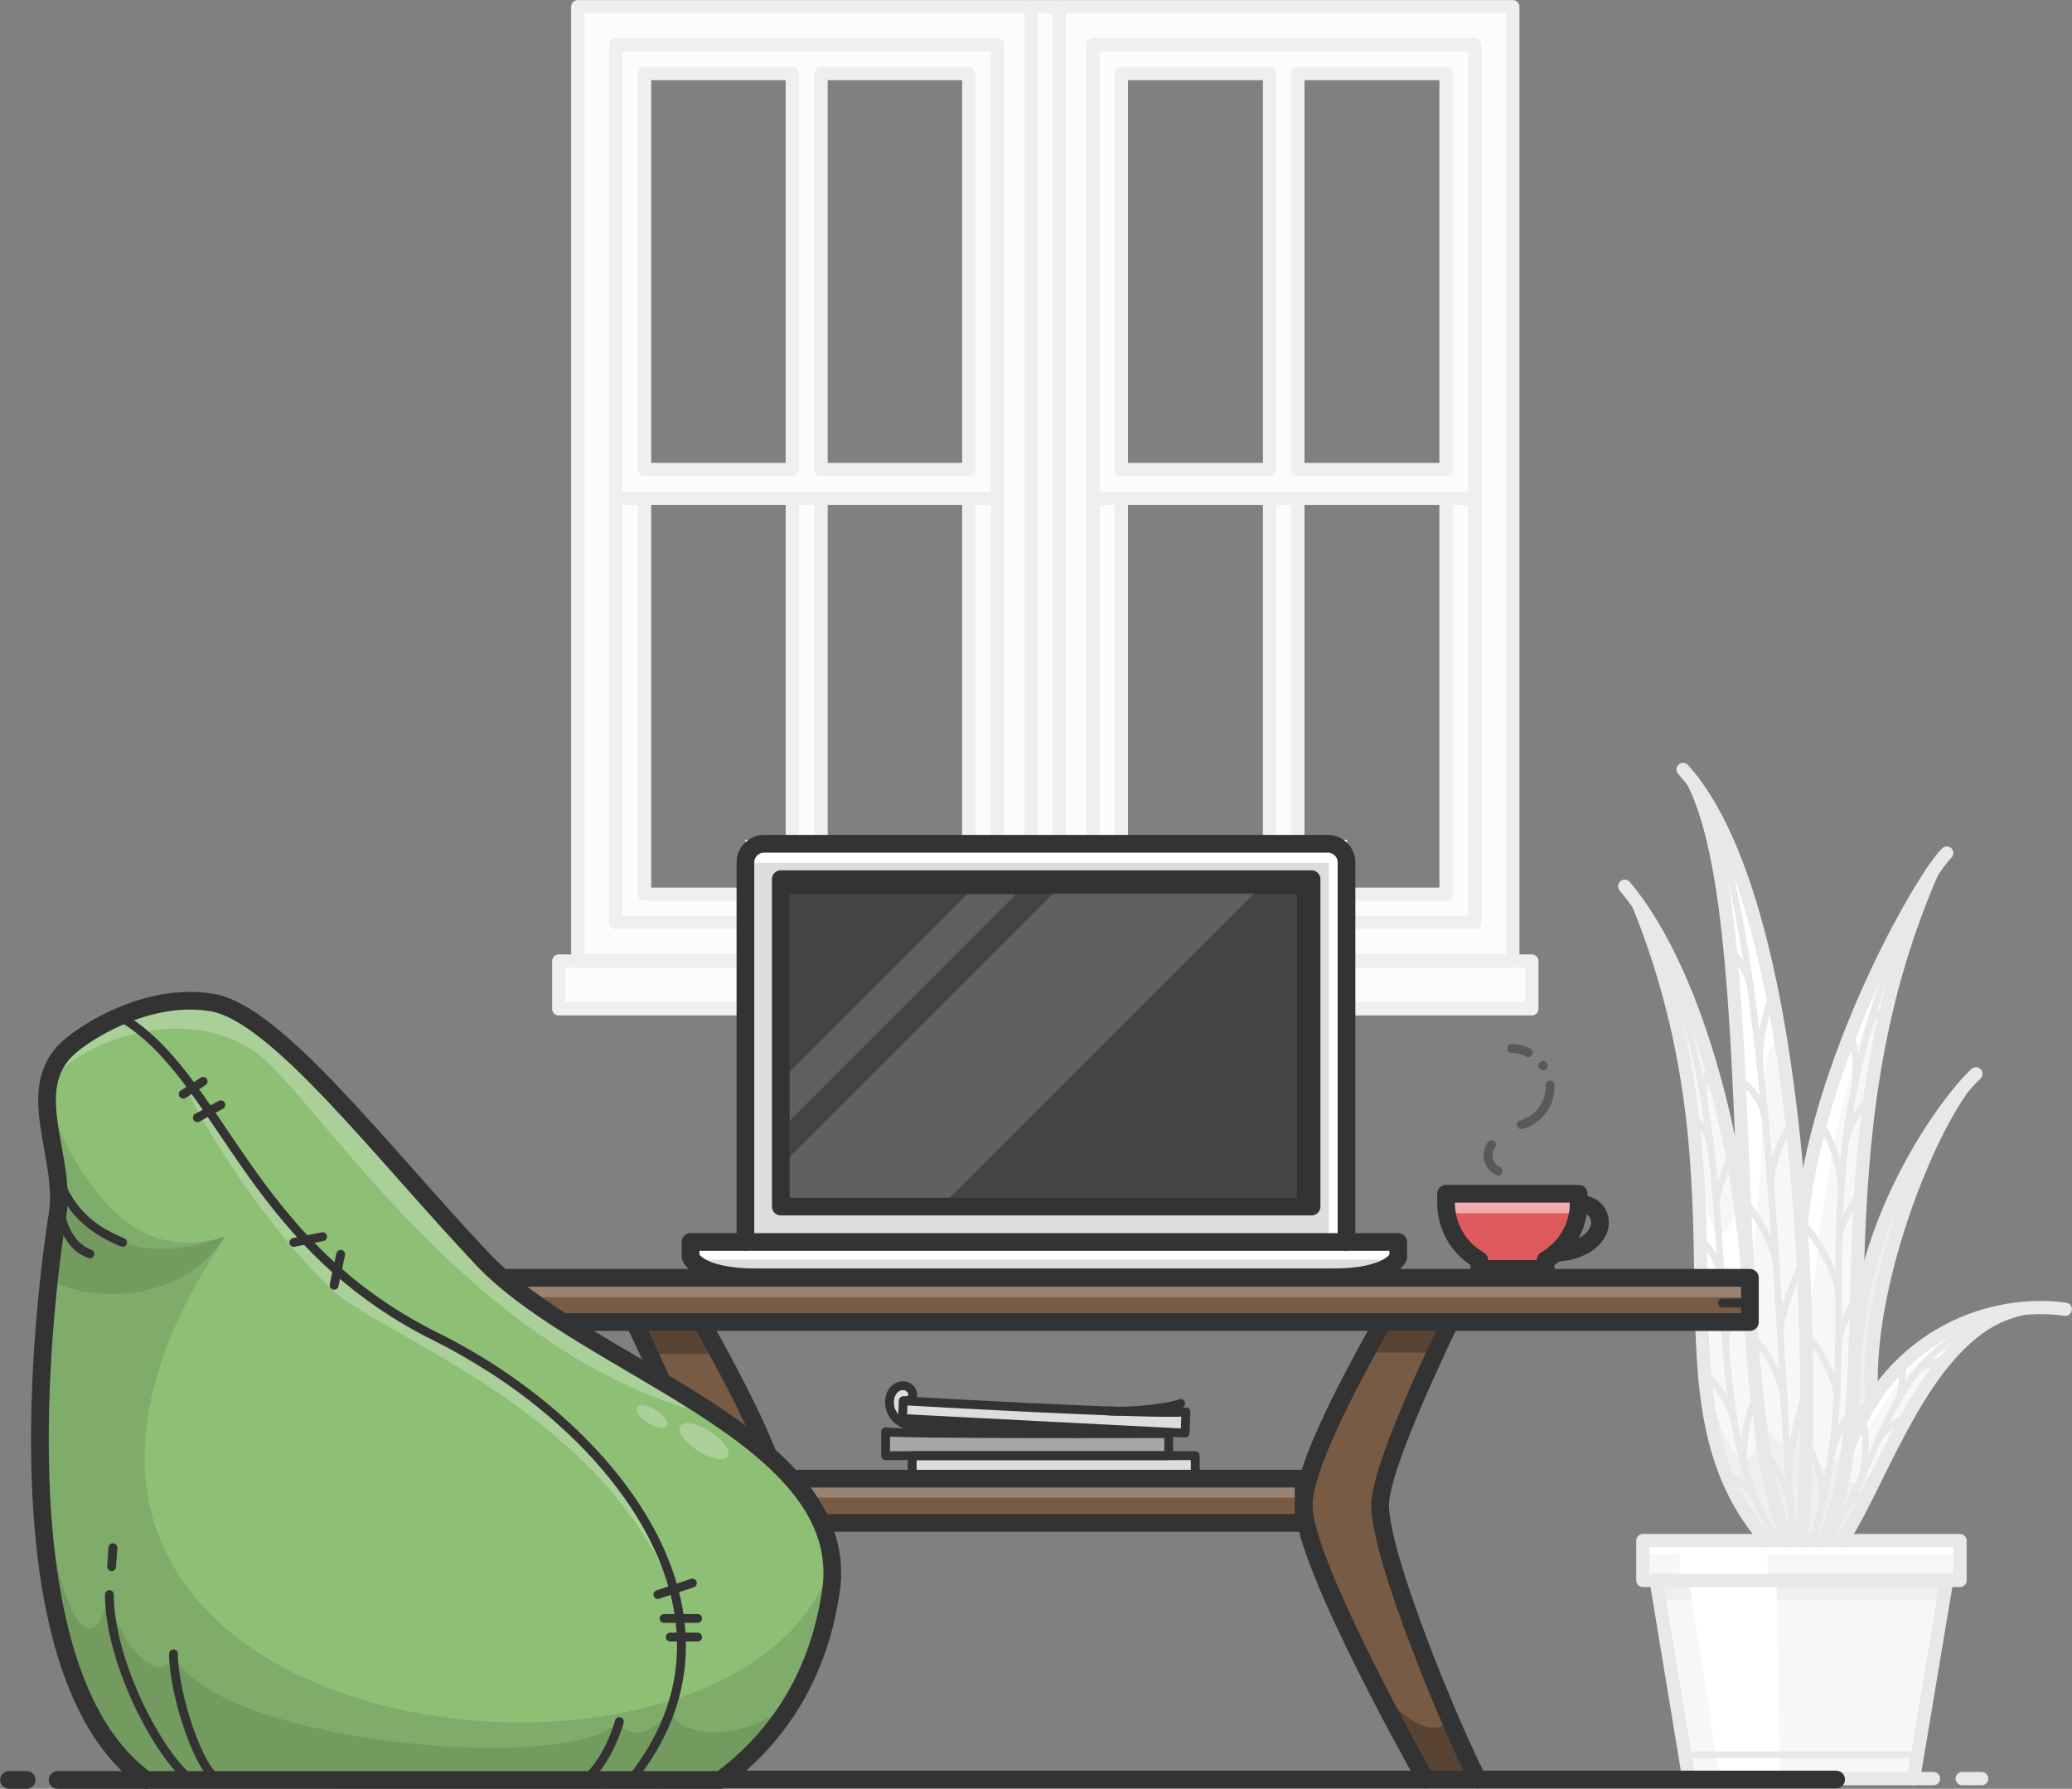 <?xml version="1.0" encoding="UTF-8" standalone="no"?>
<!-- Generator: Adobe Illustrator 21.0.0, SVG Export Plug-In . SVG Version: 6.00 Build 0)  -->

<svg
   xmlns:dc="http://purl.org/dc/elements/1.1/"
   xmlns:cc="http://creativecommons.org/ns#"
   xmlns:rdf="http://www.w3.org/1999/02/22-rdf-syntax-ns#"
   xmlns:svg="http://www.w3.org/2000/svg"
   xmlns="http://www.w3.org/2000/svg"
   xmlns:sodipodi="http://sodipodi.sourceforge.net/DTD/sodipodi-0.dtd"
   xmlns:inkscape="http://www.inkscape.org/namespaces/inkscape"
   version="1.1"
   x="0px"
   y="0px"
   viewBox="0 0 468.45 404.322"
   xml:space="preserve"
   id="svg419"
   sodipodi:docname="workspace-2.svg"
   width="468.45"
   height="404.322"
   inkscape:version="0.92.3 (2405546, 2018-03-11)"><rect x="0" y="0" width="468.45" height="404.322" fill="#808080" stroke="none"/><defs
   id="defs423" /><sodipodi:namedview
   pagecolor="#ffffff"
   bordercolor="#666666"
   borderopacity="1"
   objecttolerance="10"
   gridtolerance="10"
   guidetolerance="10"
   inkscape:pageopacity="0"
   inkscape:pageshadow="2"
   inkscape:window-width="862"
   inkscape:window-height="480"
   id="namedview421"
   showgrid="false"
   fit-margin-top="0"
   fit-margin-left="0"
   fit-margin-right="0"
   fit-margin-bottom="0"
   inkscape:zoom="0.39333333"
   inkscape:cx="212.22848"
   inkscape:cy="211.5002"
   inkscape:window-x="67"
   inkscape:window-y="27"
   inkscape:window-maximized="0"
   inkscape:current-layer="svg419" />
<style
   type="text/css"
   id="style2">
	.st0{fill:#FCFCFC;}
	.st1{fill:none;stroke:#EFEFEF;stroke-width:3;stroke-linecap:round;stroke-linejoin:round;stroke-miterlimit:10;}
	.st2{fill:#F7F7F7;}
	.st3{fill:#EFEFEF;}
	.st4{fill:#FFFFFF;}
	.st5{fill:none;stroke:#E8E8E8;stroke-width:1.5;stroke-linecap:round;stroke-linejoin:round;stroke-miterlimit:10;}
	.st6{fill:none;stroke:#E8E8E8;stroke-width:3;stroke-linecap:round;stroke-linejoin:round;stroke-miterlimit:10;}
	.st7{fill:#775B44;}
	.st8{fill:#DE5B5D;}
	.st9{fill:#DDDDDD;}
	.st10{fill:#444444;}
	.st11{opacity:0.5;fill:#FFFFFF;}
	.st12{opacity:0.25;}
	.st13{opacity:0.25;fill:#FFFFFF;}
	.st14{opacity:0.15;fill:#FFFFFF;}
	.st15{fill:none;stroke:#333333;stroke-width:4;stroke-linecap:round;stroke-linejoin:round;stroke-miterlimit:10;}
	.st16{opacity:0.5;fill:none;stroke:#333333;stroke-width:2;stroke-linecap:round;stroke-linejoin:round;stroke-miterlimit:10;}
	.st17{fill:none;stroke:#333333;stroke-width:2;stroke-linecap:round;stroke-linejoin:round;stroke-miterlimit:10;}
	.st18{fill:#8DBF75;}
	.st19{opacity:0.1;}
</style>
<g
   id="window_1_"
   transform="translate(-187.772,-107.179)">
	<g
   id="color_1_">
		<g
   id="XMLID_3_">
			<g
   id="g20">
				<polygon
   class="st0"
   points="314.1,335.2 314.1,324.4 318.4,324.4 421.9,324.4 426.2,324.4 529.8,324.4 534.1,324.4 534.1,335.2 "
   id="polygon4"
   style="fill:#fcfcfc" />
				<path
   class="st0"
   d="M 529.8,108.7 V 324.4 H 426.2 V 108.7 Z m -8.7,207.1 v -96 -102.5 h -86.3 v 102.5 96 z"
   id="path6"
   inkscape:connector-curvature="0"
   style="fill:#fcfcfc" />
				<polygon
   class="st0"
   points="434.9,315.8 434.9,219.8 441.3,219.8 441.3,309.3 474.8,309.3 474.8,219.8 481.2,219.8 481.2,309.3 514.7,309.3 514.7,219.8 521.1,219.8 521.1,315.8 "
   id="polygon8"
   style="fill:#fcfcfc" />
				<path
   class="st0"
   d="m 521.1,117.3 v 102.5 h -6.5 -33.4 -6.5 -33.4 -6.5 V 117.3 Z m -6.4,96 v -89.5 h -33.4 v 89.5 z m -39.9,0 v -89.5 h -33.4 v 89.5 z"
   id="path10"
   inkscape:connector-curvature="0"
   style="fill:#fcfcfc" />
				<polygon
   class="st0"
   points="421.9,324.4 421.9,108.7 426.2,108.7 426.2,324.4 "
   id="polygon12"
   style="fill:#fcfcfc" />
				<path
   class="st0"
   d="M 421.9,108.7 V 324.4 H 318.4 V 108.7 Z m -8.6,207.1 v -96 -102.5 H 327 v 102.5 96 z"
   id="path14"
   inkscape:connector-curvature="0"
   style="fill:#fcfcfc" />
				<polygon
   class="st0"
   points="327,315.8 327,219.8 333.5,219.8 333.5,309.3 366.9,309.3 366.9,219.8 373.4,219.8 373.4,309.3 406.8,309.3 406.8,219.8 413.3,219.8 413.3,315.8 "
   id="polygon16"
   style="fill:#fcfcfc" />
				<path
   class="st0"
   d="m 413.3,117.3 v 102.5 h -6.5 -33.4 -6.5 -33.4 -6.5 V 117.3 Z m -6.5,96 v -89.5 h -33.4 v 89.5 z m -39.9,0 v -89.5 h -33.4 v 89.5 z"
   id="path18"
   inkscape:connector-curvature="0"
   style="fill:#fcfcfc" />
			</g>
			<g
   id="g22">
			</g>
		</g>
	</g>
	<g
   id="lines_1_">
		<rect
   x="314.1"
   y="324.4"
   class="st1"
   width="220"
   height="10.8"
   id="rect26"
   style="fill:none;stroke:#efefef;stroke-width:3;stroke-linecap:round;stroke-linejoin:round;stroke-miterlimit:10" />
		<polyline
   class="st1"
   points="529.8,108.7 529.8,324.4 318.4,324.4 318.4,108.7 529.8,108.7   "
   id="polyline28"
   style="fill:none;stroke:#efefef;stroke-width:3;stroke-linecap:round;stroke-linejoin:round;stroke-miterlimit:10" />
		<line
   class="st1"
   x1="427.2"
   y1="108.7"
   x2="427.2"
   y2="324.4"
   id="line30"
   style="fill:none;stroke:#efefef;stroke-width:3;stroke-linecap:round;stroke-linejoin:round;stroke-miterlimit:10" />
		<line
   class="st1"
   x1="420.9"
   y1="324.4"
   x2="420.9"
   y2="108.7"
   id="line32"
   style="fill:none;stroke:#efefef;stroke-width:3;stroke-linecap:round;stroke-linejoin:round;stroke-miterlimit:10" />
		<rect
   x="327"
   y="117.3"
   class="st1"
   width="86.3"
   height="198.4"
   id="rect34"
   style="fill:none;stroke:#efefef;stroke-width:3;stroke-linecap:round;stroke-linejoin:round;stroke-miterlimit:10" />
		<line
   class="st1"
   x1="406.8"
   y1="213.3"
   x2="373.4"
   y2="213.3"
   id="line36"
   style="fill:none;stroke:#efefef;stroke-width:3;stroke-linecap:round;stroke-linejoin:round;stroke-miterlimit:10" />
		<line
   class="st1"
   x1="366.9"
   y1="213.3"
   x2="333.5"
   y2="213.3"
   id="line38"
   style="fill:none;stroke:#efefef;stroke-width:3;stroke-linecap:round;stroke-linejoin:round;stroke-miterlimit:10" />
		<line
   class="st1"
   x1="327"
   y1="219.8"
   x2="413.3"
   y2="219.8"
   id="line40"
   style="fill:none;stroke:#efefef;stroke-width:3;stroke-linecap:round;stroke-linejoin:round;stroke-miterlimit:10" />
		<line
   class="st1"
   x1="366.9"
   y1="309.3"
   x2="366.9"
   y2="219.8"
   id="line42"
   style="fill:none;stroke:#efefef;stroke-width:3;stroke-linecap:round;stroke-linejoin:round;stroke-miterlimit:10" />
		<line
   class="st1"
   x1="366.9"
   y1="213.3"
   x2="366.9"
   y2="123.8"
   id="line44"
   style="fill:none;stroke:#efefef;stroke-width:3;stroke-linecap:round;stroke-linejoin:round;stroke-miterlimit:10" />
		<line
   class="st1"
   x1="373.4"
   y1="309.3"
   x2="373.4"
   y2="219.8"
   id="line46"
   style="fill:none;stroke:#efefef;stroke-width:3;stroke-linecap:round;stroke-linejoin:round;stroke-miterlimit:10" />
		<line
   class="st1"
   x1="373.4"
   y1="213.3"
   x2="373.4"
   y2="123.8"
   id="line48"
   style="fill:none;stroke:#efefef;stroke-width:3;stroke-linecap:round;stroke-linejoin:round;stroke-miterlimit:10" />
		<polyline
   class="st1"
   points="373.4,123.8 406.8,123.8 406.8,213.3   "
   id="polyline50"
   style="fill:none;stroke:#efefef;stroke-width:3;stroke-linecap:round;stroke-linejoin:round;stroke-miterlimit:10" />
		<polyline
   class="st1"
   points="333.5,213.3 333.5,123.8 366.9,123.8   "
   id="polyline52"
   style="fill:none;stroke:#efefef;stroke-width:3;stroke-linecap:round;stroke-linejoin:round;stroke-miterlimit:10" />
		<polyline
   class="st1"
   points="333.5,219.8 333.5,309.3 366.9,309.3   "
   id="polyline54"
   style="fill:none;stroke:#efefef;stroke-width:3;stroke-linecap:round;stroke-linejoin:round;stroke-miterlimit:10" />
		<polyline
   class="st1"
   points="406.8,219.8 406.8,309.3 373.4,309.3   "
   id="polyline56"
   style="fill:none;stroke:#efefef;stroke-width:3;stroke-linecap:round;stroke-linejoin:round;stroke-miterlimit:10" />
		<rect
   x="434.9"
   y="117.3"
   class="st1"
   width="86.3"
   height="198.4"
   id="rect58"
   style="fill:none;stroke:#efefef;stroke-width:3;stroke-linecap:round;stroke-linejoin:round;stroke-miterlimit:10" />
		<line
   class="st1"
   x1="514.7"
   y1="213.3"
   x2="481.2"
   y2="213.3"
   id="line60"
   style="fill:none;stroke:#efefef;stroke-width:3;stroke-linecap:round;stroke-linejoin:round;stroke-miterlimit:10" />
		<line
   class="st1"
   x1="474.8"
   y1="213.3"
   x2="441.3"
   y2="213.3"
   id="line62"
   style="fill:none;stroke:#efefef;stroke-width:3;stroke-linecap:round;stroke-linejoin:round;stroke-miterlimit:10" />
		<line
   class="st1"
   x1="434.9"
   y1="219.8"
   x2="521.1"
   y2="219.8"
   id="line64"
   style="fill:none;stroke:#efefef;stroke-width:3;stroke-linecap:round;stroke-linejoin:round;stroke-miterlimit:10" />
		<line
   class="st1"
   x1="474.8"
   y1="309.3"
   x2="474.8"
   y2="219.8"
   id="line66"
   style="fill:none;stroke:#efefef;stroke-width:3;stroke-linecap:round;stroke-linejoin:round;stroke-miterlimit:10" />
		<line
   class="st1"
   x1="474.8"
   y1="213.3"
   x2="474.8"
   y2="123.8"
   id="line68"
   style="fill:none;stroke:#efefef;stroke-width:3;stroke-linecap:round;stroke-linejoin:round;stroke-miterlimit:10" />
		<line
   class="st1"
   x1="481.2"
   y1="309.3"
   x2="481.2"
   y2="219.8"
   id="line70"
   style="fill:none;stroke:#efefef;stroke-width:3;stroke-linecap:round;stroke-linejoin:round;stroke-miterlimit:10" />
		<line
   class="st1"
   x1="481.2"
   y1="213.3"
   x2="481.2"
   y2="123.8"
   id="line72"
   style="fill:none;stroke:#efefef;stroke-width:3;stroke-linecap:round;stroke-linejoin:round;stroke-miterlimit:10" />
		<polyline
   class="st1"
   points="481.2,123.8 514.7,123.8 514.7,213.3   "
   id="polyline74"
   style="fill:none;stroke:#efefef;stroke-width:3;stroke-linecap:round;stroke-linejoin:round;stroke-miterlimit:10" />
		<polyline
   class="st1"
   points="441.3,213.3 441.3,123.8 474.8,123.8   "
   id="polyline76"
   style="fill:none;stroke:#efefef;stroke-width:3;stroke-linecap:round;stroke-linejoin:round;stroke-miterlimit:10" />
		<polyline
   class="st1"
   points="441.3,219.8 441.3,309.3 474.8,309.3   "
   id="polyline78"
   style="fill:none;stroke:#efefef;stroke-width:3;stroke-linecap:round;stroke-linejoin:round;stroke-miterlimit:10" />
		<polyline
   class="st1"
   points="514.7,219.8 514.7,309.3 481.2,309.3   "
   id="polyline80"
   style="fill:none;stroke:#efefef;stroke-width:3;stroke-linecap:round;stroke-linejoin:round;stroke-miterlimit:10" />
	</g>
</g>
<g
   id="bush"
   transform="translate(-187.772,-107.179)">
	<g
   id="color_4_">
		<g
   id="XMLID_31_">
			<g
   id="g100">
				<path
   class="st2"
   d="m 644.5,402.9 v 0.1 c -21.1,4.5 -30.8,38 -40.3,52.3 h -4.3 c 2.9,-6 4.6,-13 5.7,-20.7 1.5,-4.1 3.3,-7.7 5.4,-10.9 8.7,-13.5 21.8,-19.5 33.5,-20.8 z"
   id="path84"
   inkscape:connector-curvature="0"
   style="fill:#f7f7f7" />
				<polygon
   class="st2"
   points="627.9,464.3 562.2,464.3 559.2,464.3 559.2,455.4 587.2,455.4 591.9,455.4 595,455.4 599.9,455.4 604.2,455.4 630.9,455.4 630.9,464.3 "
   id="polygon86"
   style="fill:#f7f7f7" />
				<path
   class="st2"
   d="m 630.8,353.9 0.1,0.1 c -9.2,13.2 -21.8,46.7 -19.9,69.8 v 0 c -2.1,3.2 -3.9,6.8 -5.4,10.9 1,-7.4 1.4,-15.4 1.7,-24.1 h 0.2 c 1.5,-24.5 14.9,-46.6 23.3,-56.7 z"
   id="path88"
   inkscape:connector-curvature="0"
   style="fill:#f7f7f7" />
				<polygon
   class="st2"
   points="568.7,503.8 562.2,464.3 627.9,464.3 621.3,503.8 "
   id="polygon90"
   style="fill:#f7f7f7" />
				<polygon
   class="st2"
   points="569.6,509.2 568.7,503.8 621.3,503.8 620.4,509.2 "
   id="polygon92"
   style="fill:#f7f7f7" />
				<path
   class="st2"
   d="m 595,384.6 c 2.6,-31.8 21,-67.5 29.6,-80.3 -17.1,39.1 -16.4,76.2 -17.3,106.3 -0.3,8.6 -0.7,16.7 -1.7,24.1 -1.1,7.7 -2.8,14.7 -5.7,20.7 H 595 c 1.3,-11.4 2,-39.7 0,-70.8 0,0.1 0,0.1 0,0 z"
   id="path94"
   inkscape:connector-curvature="0"
   style="fill:#f7f7f7" />
				<path
   class="st2"
   d="m 595,384.7 c 2,31 1.3,59.3 0,70.7 h -3.1 C 586,442 584,418.2 582.7,392.3 c 0,0 0,-0.1 0,-0.1 -2.1,-41.4 -2.1,-88.4 -12.1,-108.2 15.2,19.9 21.9,62.4 24.4,100.7 0,0 0,0 0,0 z"
   id="path96"
   inkscape:connector-curvature="0"
   style="fill:#f7f7f7" />
				<path
   class="st2"
   d="m 591.9,455.4 h -4.7 c -28,-32.1 -2,-77 -29,-143.9 12.6,17.8 21.8,49.2 24.5,80.6 0,0 0,0.1 0,0.1 1.3,26 3.4,49.8 9.2,63.2 z"
   id="path98"
   inkscape:connector-curvature="0"
   style="fill:#f7f7f7" />
			</g>
			<g
   id="g102">
			</g>
		</g>
	</g>
	<g
   id="shadow_1_">
		<g
   id="g114">
			<rect
   x="562.7"
   y="464.4"
   class="st3"
   width="64.5"
   height="4.3"
   id="rect106"
   style="fill:#efefef" />
			<path
   class="st3"
   d="m 621.4,372.3 1.3,-5.9 c -6.7,8.2 -14,29.1 -15.3,40 l -0.7,24.9 4.8,-8.3 c -3.8,-15.6 9.9,-50.7 9.9,-50.7 z"
   id="path108"
   inkscape:connector-curvature="0"
   style="fill:#efefef" />
			<path
   class="st3"
   d="m 591.7,455.5 c -1.4,-3.1 -2.9,-9.3 -4.1,-14.7 1.9,7.8 4.1,14.7 4.1,14.7 h 3.2 c 1.3,-4.5 1.3,-32.2 1.3,-32.2 -2.6,18.6 -10.3,7.2 -11.3,0 -0.1,2.2 0.3,5.1 0.8,8.3 -2.9,13 -10,1.5 -12.5,-18.4 -1.4,26.5 13.9,42.2 13.9,42.2 h 4.6 z"
   id="path110"
   inkscape:connector-curvature="0"
   style="fill:#efefef" />
			<path
   class="st3"
   d="m 599.3,455.5 4.8,-0.1 9.9,-18.4 c -2.5,4.9 -7.9,6 -9.9,5 v 0 c 1.4,-6.6 1.4,-11.9 1.4,-11.9 -0.8,8.7 -8.4,12.3 -9.2,7.5 l -0.1,17.9 z"
   id="path112"
   inkscape:connector-curvature="0"
   style="fill:#efefef" />
		</g>
		<g
   id="g128">
			<polygon
   class="st4"
   points="567.5,464 587.5,464.4 587.4,458.5 630.9,458.5 630.9,455.4 559.2,455.4 559.2,458.5 567.5,458.5 "
   id="polygon116"
   style="fill:#ffffff" />
			<polygon
   class="st4"
   points="589.4,464.4 587.5,464.4 569.6,464.4 576.6,509.2 590.3,509.2 "
   id="polygon118"
   style="fill:#ffffff" />
			<path
   class="st4"
   d="m 572.1,393.5 0.9,25.7 c 1.7,-4.4 1.5,-24.7 4.6,-25.7 2.8,-0.9 5.5,10.2 5.5,10.2 L 581,378.2 c -5.6,21.1 -9.6,-7.4 -10.7,-16.8 l 1.6,20 z"
   id="path120"
   inkscape:connector-curvature="0"
   style="fill:#ffffff" />
			<path
   class="st4"
   d="m 591.7,346.9 c -7.8,-48.3 -21.3,-63.3 -21.3,-63.3 11,20.1 12.7,112.3 12.7,112.3 5.4,-30 0.8,-62.9 8.6,-49 z"
   id="path122"
   inkscape:connector-curvature="0"
   style="fill:#ffffff" />
			<path
   class="st4"
   d="m 619.9,313.2 c -5,5.4 -29,55.5 -24.4,80.4 4.6,24.9 -1.9,-26.8 24.4,-80.4 z"
   id="path124"
   inkscape:connector-curvature="0"
   style="fill:#ffffff" />
			<path
   class="st4"
   d="m 605.6,439.2 c 2,-5.6 15.6,-30 21.4,-24 l 12.8,-11.5 c 0.1,0 -30.4,6.7 -34.2,35.5 z"
   id="path126"
   inkscape:connector-curvature="0"
   style="fill:#ffffff" />
		</g>
	</g>
	<g
   id="lines_8_">
		<g
   id="g203">
			<path
   class="st5"
   d="m 558.2,311.5 c 29,52.9 9.7,112.3 31.5,143.9"
   id="path131"
   inkscape:connector-curvature="0"
   style="fill:none;stroke:#e8e8e8;stroke-width:1.5;stroke-linecap:round;stroke-linejoin:round;stroke-miterlimit:10" />
			<path
   class="st5"
   d="m 644.5,403.1 c -30.9,9.3 -27.3,26.1 -43.5,52.3"
   id="path133"
   inkscape:connector-curvature="0"
   style="fill:none;stroke:#e8e8e8;stroke-width:1.5;stroke-linecap:round;stroke-linejoin:round;stroke-miterlimit:10" />
			<path
   class="st5"
   d="M 593.5,455.4 C 590.3,439.1 589.6,318.5 572.7,286.9"
   id="path135"
   inkscape:connector-curvature="0"
   style="fill:none;stroke:#e8e8e8;stroke-width:1.5;stroke-linecap:round;stroke-linejoin:round;stroke-miterlimit:10" />
			<path
   class="st5"
   d="m 597.5,455.4 c 14.7,-46.9 -7,-81.5 25.1,-147.9"
   id="path137"
   inkscape:connector-curvature="0"
   style="fill:none;stroke:#e8e8e8;stroke-width:1.5;stroke-linecap:round;stroke-linejoin:round;stroke-miterlimit:10" />
			<path
   class="st5"
   d="m 592.2,441.7 c -0.4,-6.7 4.1,-20.8 4.1,-20.8"
   id="path139"
   inkscape:connector-curvature="0"
   style="fill:none;stroke:#e8e8e8;stroke-width:1.5;stroke-linecap:round;stroke-linejoin:round;stroke-miterlimit:10" />
			<path
   class="st5"
   d="m 591.2,424.7 c -0.5,-9 -7.5,-15.7 -7.5,-15.7"
   id="path141"
   inkscape:connector-curvature="0"
   style="fill:none;stroke:#e8e8e8;stroke-width:1.5;stroke-linecap:round;stroke-linejoin:round;stroke-miterlimit:10" />
			<path
   class="st5"
   d="m 590.3,409 c -0.3,-5.4 5.1,-16.8 5.1,-16.8"
   id="path143"
   inkscape:connector-curvature="0"
   style="fill:none;stroke:#e8e8e8;stroke-width:1.5;stroke-linecap:round;stroke-linejoin:round;stroke-miterlimit:10" />
			<path
   class="st5"
   d="m 589.4,393.5 c -0.4,-6.6 -7.3,-15.1 -7.3,-15.1"
   id="path145"
   inkscape:connector-curvature="0"
   style="fill:none;stroke:#e8e8e8;stroke-width:1.5;stroke-linecap:round;stroke-linejoin:round;stroke-miterlimit:10" />
			<path
   class="st5"
   d="m 588.2,375.8 c -0.5,-6.9 4.7,-15.2 4.7,-15.2"
   id="path147"
   inkscape:connector-curvature="0"
   style="fill:none;stroke:#e8e8e8;stroke-width:1.5;stroke-linecap:round;stroke-linejoin:round;stroke-miterlimit:10" />
			<path
   class="st5"
   d="m 586.9,360.6 c -0.6,-6.1 -6,-9.6 -6,-9.6"
   id="path149"
   inkscape:connector-curvature="0"
   style="fill:none;stroke:#e8e8e8;stroke-width:1.5;stroke-linecap:round;stroke-linejoin:round;stroke-miterlimit:10" />
			<path
   class="st5"
   d="m 592.6,447.5 c -0.4,-4.7 -6.1,-12.8 -6.1,-12.8"
   id="path151"
   inkscape:connector-curvature="0"
   style="fill:none;stroke:#e8e8e8;stroke-width:1.5;stroke-linecap:round;stroke-linejoin:round;stroke-miterlimit:10" />
			<path
   class="st5"
   d="m 585.7,348.3 c -0.8,-5.9 2.7,-16.5 2.7,-16.5"
   id="path153"
   inkscape:connector-curvature="0"
   style="fill:none;stroke:#e8e8e8;stroke-width:1.5;stroke-linecap:round;stroke-linejoin:round;stroke-miterlimit:10" />
			<path
   class="st5"
   d="m 583.7,330.6 c -0.8,-4.3 -4.9,-9.3 -4.9,-9.3"
   id="path155"
   inkscape:connector-curvature="0"
   style="fill:none;stroke:#e8e8e8;stroke-width:1.5;stroke-linecap:round;stroke-linejoin:round;stroke-miterlimit:10" />
			<path
   class="st5"
   d="m 582.3,439.2 c -1.6,-6.6 2.6,-17.1 2.6,-17.1"
   id="path157"
   inkscape:connector-curvature="0"
   style="fill:none;stroke:#e8e8e8;stroke-width:1.5;stroke-linecap:round;stroke-linejoin:round;stroke-miterlimit:10" />
			<path
   class="st5"
   d="m 580,429.2 c -0.9,-6.3 -6.9,-11.8 -6.9,-11.8"
   id="path159"
   inkscape:connector-curvature="0"
   style="fill:none;stroke:#e8e8e8;stroke-width:1.5;stroke-linecap:round;stroke-linejoin:round;stroke-miterlimit:10" />
			<path
   class="st5"
   d="m 584.9,446.5 c -1.6,-4.3 -6.6,-5.5 -6.6,-5.5"
   id="path161"
   inkscape:connector-curvature="0"
   style="fill:none;stroke:#e8e8e8;stroke-width:1.5;stroke-linecap:round;stroke-linejoin:round;stroke-miterlimit:10" />
			<path
   class="st5"
   d="m 577.9,411.4 c -0.3,-3.9 4.2,-14.2 5,-15.5"
   id="path163"
   inkscape:connector-curvature="0"
   style="fill:none;stroke:#e8e8e8;stroke-width:1.5;stroke-linecap:round;stroke-linejoin:round;stroke-miterlimit:10" />
			<path
   class="st5"
   d="m 577,396.7 c -0.3,-5.4 -4.8,-9.4 -4.8,-9.4"
   id="path165"
   inkscape:connector-curvature="0"
   style="fill:none;stroke:#e8e8e8;stroke-width:1.5;stroke-linecap:round;stroke-linejoin:round;stroke-miterlimit:10" />
			<path
   class="st5"
   d="m 575.9,379.9 c -0.3,-4.1 3.5,-11.7 3.5,-11.7"
   id="path167"
   inkscape:connector-curvature="0"
   style="fill:none;stroke:#e8e8e8;stroke-width:1.5;stroke-linecap:round;stroke-linejoin:round;stroke-miterlimit:10" />
			<path
   class="st5"
   d="m 574.5,366.4 c -0.5,-4.1 -4.2,-7 -4.2,-7"
   id="path169"
   inkscape:connector-curvature="0"
   style="fill:none;stroke:#e8e8e8;stroke-width:1.5;stroke-linecap:round;stroke-linejoin:round;stroke-miterlimit:10" />
			<path
   class="st5"
   d="m 573.1,356.5 c -0.7,-4.1 1.4,-8.2 1.4,-8.2"
   id="path171"
   inkscape:connector-curvature="0"
   style="fill:none;stroke:#e8e8e8;stroke-width:1.5;stroke-linecap:round;stroke-linejoin:round;stroke-miterlimit:10" />
			<path
   class="st5"
   d="m 599.7,447.5 c 1.1,-5.2 -3.5,-14.8 -3.5,-14.8"
   id="path173"
   inkscape:connector-curvature="0"
   style="fill:none;stroke:#e8e8e8;stroke-width:1.5;stroke-linecap:round;stroke-linejoin:round;stroke-miterlimit:10" />
			<path
   class="st5"
   d="m 601.8,436 c 0.5,-4.1 4.7,-10.2 4.7,-10.2"
   id="path175"
   inkscape:connector-curvature="0"
   style="fill:none;stroke:#e8e8e8;stroke-width:1.5;stroke-linecap:round;stroke-linejoin:round;stroke-miterlimit:10" />
			<path
   class="st5"
   d="m 603.1,423.4 c 0.2,-4.4 -5,-13.2 -6.9,-14.3"
   id="path177"
   inkscape:connector-curvature="0"
   style="fill:none;stroke:#e8e8e8;stroke-width:1.5;stroke-linecap:round;stroke-linejoin:round;stroke-miterlimit:10" />
			<path
   class="st5"
   d="m 603.4,411.4 c 0,-3.9 4,-10.8 4,-10.8"
   id="path179"
   inkscape:connector-curvature="0"
   style="fill:none;stroke:#e8e8e8;stroke-width:1.5;stroke-linecap:round;stroke-linejoin:round;stroke-miterlimit:10" />
			<path
   class="st5"
   d="m 603.4,399.9 c 0.1,-5 -6.4,-15.1 -8.3,-16.4"
   id="path181"
   inkscape:connector-curvature="0"
   style="fill:none;stroke:#e8e8e8;stroke-width:1.5;stroke-linecap:round;stroke-linejoin:round;stroke-miterlimit:10" />
			<path
   class="st5"
   d="m 603.4,388.1 c 0.3,-5 5,-11.4 5,-11.4"
   id="path183"
   inkscape:connector-curvature="0"
   style="fill:none;stroke:#e8e8e8;stroke-width:1.5;stroke-linecap:round;stroke-linejoin:round;stroke-miterlimit:10" />
			<path
   class="st5"
   d="m 604,376.7 c 0.4,-5 -2.6,-13.4 -4.7,-15.3"
   id="path185"
   inkscape:connector-curvature="0"
   style="fill:none;stroke:#e8e8e8;stroke-width:1.5;stroke-linecap:round;stroke-linejoin:round;stroke-miterlimit:10" />
			<path
   class="st5"
   d="m 605.2,364.6 c 0.4,-3 4.2,-8.7 5.4,-8.8"
   id="path187"
   inkscape:connector-curvature="0"
   style="fill:none;stroke:#e8e8e8;stroke-width:1.5;stroke-linecap:round;stroke-linejoin:round;stroke-miterlimit:10" />
			<path
   class="st5"
   d="m 607.1,352.4 c 0.6,-2.7 0.2,-10.3 -1.2,-11"
   id="path189"
   inkscape:connector-curvature="0"
   style="fill:none;stroke:#e8e8e8;stroke-width:1.5;stroke-linecap:round;stroke-linejoin:round;stroke-miterlimit:10" />
			<path
   class="st5"
   d="m 610.5,338.6 c 0.5,-1.8 3.8,-3.4 3.8,-3.4"
   id="path191"
   inkscape:connector-curvature="0"
   style="fill:none;stroke:#e8e8e8;stroke-width:1.5;stroke-linecap:round;stroke-linejoin:round;stroke-miterlimit:10" />
			<path
   class="st5"
   d="m 604.9,448.5 c 0.9,-1.8 5.6,-4.7 5.6,-4.7"
   id="path193"
   inkscape:connector-curvature="0"
   style="fill:none;stroke:#e8e8e8;stroke-width:1.5;stroke-linecap:round;stroke-linejoin:round;stroke-miterlimit:10" />
			<path
   class="st5"
   d="m 608.6,441.1 c 1,-2.3 1.5,-11.5 0,-13.3"
   id="path195"
   inkscape:connector-curvature="0"
   style="fill:none;stroke:#e8e8e8;stroke-width:1.5;stroke-linecap:round;stroke-linejoin:round;stroke-miterlimit:10" />
			<path
   class="st5"
   d="m 612.4,432.7 c 1.1,-2.5 5.9,-5.2 6.5,-5.3"
   id="path197"
   inkscape:connector-curvature="0"
   style="fill:none;stroke:#e8e8e8;stroke-width:1.5;stroke-linecap:round;stroke-linejoin:round;stroke-miterlimit:10" />
			<path
   class="st5"
   d="m 617,423.4 c 0.8,-1.4 1.1,-8.2 1.1,-8.2"
   id="path199"
   inkscape:connector-curvature="0"
   style="fill:none;stroke:#e8e8e8;stroke-width:1.5;stroke-linecap:round;stroke-linejoin:round;stroke-miterlimit:10" />
			<path
   class="st5"
   d="m 621.4,416.9 c 1.2,-1.3 6.5,-2.7 6.5,-2.7"
   id="path201"
   inkscape:connector-curvature="0"
   style="fill:none;stroke:#e8e8e8;stroke-width:1.5;stroke-linecap:round;stroke-linejoin:round;stroke-miterlimit:10" />
		</g>
		<path
   class="st6"
   d="m 595,455.4 c 2.9,-26.1 3.1,-141.2 -26.7,-174.3"
   id="path205"
   inkscape:connector-curvature="0"
   style="fill:none;stroke:#e8e8e8;stroke-width:3;stroke-linecap:round;stroke-linejoin:round;stroke-miterlimit:10" />
		<path
   class="st6"
   d="m 570.6,283.9 c 16.3,32.2 6.2,136.6 21.4,171.5"
   id="path207"
   inkscape:connector-curvature="0"
   style="fill:none;stroke:#e8e8e8;stroke-width:3;stroke-linecap:round;stroke-linejoin:round;stroke-miterlimit:10" />
		<path
   class="st6"
   d="m 599.9,455.4 c 15.3,-31.7 -2.5,-88.9 24.7,-151.1"
   id="path209"
   inkscape:connector-curvature="0"
   style="fill:none;stroke:#e8e8e8;stroke-width:3;stroke-linecap:round;stroke-linejoin:round;stroke-miterlimit:10" />
		<path
   class="st6"
   d="m 558.2,311.5 c 27,66.9 1,111.8 29,143.9"
   id="path211"
   inkscape:connector-curvature="0"
   style="fill:none;stroke:#e8e8e8;stroke-width:3;stroke-linecap:round;stroke-linejoin:round;stroke-miterlimit:10" />
		<path
   class="st6"
   d="m 604.2,455.4 c 9.5,-14.3 19.3,-47.8 40.3,-52.3"
   id="path213"
   inkscape:connector-curvature="0"
   style="fill:none;stroke:#e8e8e8;stroke-width:3;stroke-linecap:round;stroke-linejoin:round;stroke-miterlimit:10" />
		<path
   class="st6"
   d="m 654.7,403.1 c -15.9,-2.2 -39.2,4.9 -49.1,31.6"
   id="path215"
   inkscape:connector-curvature="0"
   style="fill:none;stroke:#e8e8e8;stroke-width:3;stroke-linecap:round;stroke-linejoin:round;stroke-miterlimit:10" />
		<path
   class="st6"
   d="m 630.9,354 c -9.2,13.2 -21.8,46.7 -19.9,69.8"
   id="path217"
   inkscape:connector-curvature="0"
   style="fill:none;stroke:#e8e8e8;stroke-width:3;stroke-linecap:round;stroke-linejoin:round;stroke-miterlimit:10" />
		<line
   class="st6"
   x1="560.7"
   y1="509.2"
   x2="624.9"
   y2="509.2"
   id="line219"
   style="fill:none;stroke:#e8e8e8;stroke-width:3;stroke-linecap:round;stroke-linejoin:round;stroke-miterlimit:10" />
		<rect
   x="559.2"
   y="455.4"
   class="st6"
   width="71.7"
   height="9"
   id="rect221"
   style="fill:none;stroke:#e8e8e8;stroke-width:3;stroke-linecap:round;stroke-linejoin:round;stroke-miterlimit:10" />
		<line
   class="st6"
   x1="627.9"
   y1="464.4"
   x2="620.4"
   y2="509.2"
   id="line223"
   style="fill:none;stroke:#e8e8e8;stroke-width:3;stroke-linecap:round;stroke-linejoin:round;stroke-miterlimit:10" />
		<line
   class="st6"
   x1="562.2"
   y1="464.4"
   x2="569.6"
   y2="509.2"
   id="line225"
   style="fill:none;stroke:#e8e8e8;stroke-width:3;stroke-linecap:round;stroke-linejoin:round;stroke-miterlimit:10" />
		<path
   class="st6"
   d="m 595,384.7 c 3,-36.9 27.2,-79.1 32.9,-84.7"
   id="path227"
   inkscape:connector-curvature="0"
   style="fill:none;stroke:#e8e8e8;stroke-width:3;stroke-linecap:round;stroke-linejoin:round;stroke-miterlimit:10" />
		<path
   class="st6"
   d="m 582.7,392.3 c -3,-34 -13.4,-68 -27.6,-84.8"
   id="path229"
   inkscape:connector-curvature="0"
   style="fill:none;stroke:#e8e8e8;stroke-width:3;stroke-linecap:round;stroke-linejoin:round;stroke-miterlimit:10" />
		<path
   class="st6"
   d="m 634.5,349.9 c -7.3,6.9 -25.2,32.1 -27,60.7"
   id="path231"
   inkscape:connector-curvature="0"
   style="fill:none;stroke:#e8e8e8;stroke-width:3;stroke-linecap:round;stroke-linejoin:round;stroke-miterlimit:10" />
		<line
   class="st6"
   x1="635.8"
   y1="509.2"
   x2="631.4"
   y2="509.2"
   id="line233"
   style="fill:none;stroke:#e8e8e8;stroke-width:3;stroke-linecap:round;stroke-linejoin:round;stroke-miterlimit:10" />
		<line
   class="st5"
   x1="568.7"
   y1="503.8"
   x2="621.3"
   y2="503.8"
   id="line235"
   style="fill:none;stroke:#e8e8e8;stroke-width:1.5;stroke-linecap:round;stroke-linejoin:round;stroke-miterlimit:10" />
	</g>
</g>
<g
   id="table_1_"
   transform="translate(-187.772,-107.179)">
	<g
   id="color">
		<g
   id="g268">
			<g
   id="XMLID_4_">
				<g
   id="g263">
					<polygon
   class="st7"
   points="515.6,406 500.4,406 346.4,406 331.2,406 263.4,406 263.4,396 583.4,396 583.4,406 "
   id="polygon239"
   style="fill:#775b44" />
					<path
   class="st8"
   d="m 544.7,377 v 2 c 0,0.1 0,0.3 0,0.4 -0.1,4.4 -2.1,8.3 -5.2,10.9 -0.7,0.6 -1.5,1.2 -2.3,1.6 v 2 h -15 v -2 c -4.5,-2.6 -7.5,-7.4 -7.5,-13 v -2 h 30 z"
   id="path241"
   inkscape:connector-curvature="0"
   style="fill:#de5b5d" />
					<path
   class="st7"
   d="M 521.9,509.4 H 510 c 0,0 -27.1,-47.9 -27.6,-61.7 v -0.6 c 0.2,-8 9.1,-25.4 17.9,-41.1 h 15.2 c -7.7,16.1 -15.8,34.7 -15.8,41.4 0.1,12.2 17.2,52.7 22.2,62 z"
   id="path243"
   inkscape:connector-curvature="0"
   style="fill:#775b44" />
					<path
   class="st9"
   d="m 503.9,387.9 v 3.4 c 0,0 -1.5,4.6 -14.9,4.6 H 358.8 c -13.4,0 -14.9,-4.6 -14.9,-4.6 v -3.4 h 12.4 136 z"
   id="path245"
   inkscape:connector-curvature="0"
   style="fill:#dddddd" />
					<path
   class="st9"
   d="M 492.3,302.2 V 388 h -136 v -85.8 c 0,-2.4 1.9,-4.2 4.2,-4.2 H 488 c 2.4,-0.1 4.3,1.8 4.3,4.2 z m -8,77.7 v -74 h -120 v 74 z"
   id="path247"
   inkscape:connector-curvature="0"
   style="fill:#dddddd" />
					<rect
   x="364.3"
   y="305.9"
   class="st10"
   width="120"
   height="74"
   id="rect249"
   style="fill:#444444" />
					<path
   class="st7"
   d="m 482.5,447.7 v 3.6 H 364.3 v -4 -6 h 118.2 v 5.8 c 0,0.1 0,0.2 0,0.3 0,0.1 0,0.2 0,0.3 z"
   id="path251"
   inkscape:connector-curvature="0"
   style="fill:#775b44" />
					<polygon
   class="st9"
   points="394,441.2 394,436.2 452,436.2 458,436.2 458,441.2 "
   id="polygon253"
   style="fill:#dddddd" />
					<path
   class="st9"
   d="m 455.9,426.3 -0.2,4.7 -3.7,-0.2 -60.2,-3.1 0.2,-4 c 0,0 0.1,0 0.1,0 2.1,0.1 27.8,1.6 46.1,2.3 0.1,0 0.2,0 0.3,0 8.5,0.4 15.4,0.5 17.4,0.3 z"
   id="path255"
   inkscape:connector-curvature="0"
   style="fill:#dddddd" />
					<path
   class="st9"
   d="m 452,430.9 v 0.3 c 0,0 -8.7,0 -19.6,0 v 0 c 0,0 -26.7,-0.9 -36.9,-1.5 -8.8,-0.5 -7.7,-9.8 -3.3,-9.3 2.3,0.2 2.9,3.4 0,3.4 0,0 -0.1,0 -0.1,0 l -0.2,4 z"
   id="path257"
   inkscape:connector-curvature="0"
   style="fill:#dddddd" />
					<path
   class="st9"
   d="m 452,431.2 v 5 h -58 -6 v -5.4 c 1.5,0.4 26.1,0.4 44.4,0.4 10.9,0 19.6,0 19.6,0 z"
   id="path259"
   inkscape:connector-curvature="0"
   style="fill:#dddddd" />
					<path
   class="st7"
   d="m 346.4,406 c 8.9,15.9 17.9,33.4 17.9,41.4 0,13.4 -27.6,62 -27.6,62 H 325 c 4.9,-9.4 22,-49.8 22,-62 0,-6.7 -8.1,-25.3 -15.8,-41.4 z"
   id="path261"
   inkscape:connector-curvature="0"
   style="fill:#775b44" />
				</g>
				<g
   id="g265">
				</g>
			</g>
		</g>
	</g>
	<g
   id="shadows_1_">
		<rect
   x="514.7"
   y="377"
   class="st11"
   width="29.8"
   height="4.4"
   id="rect271"
   style="opacity:0.5;fill:#ffffff" />
		<rect
   x="356.3"
   y="297"
   class="st4"
   width="136"
   height="5.2"
   id="rect273"
   style="fill:#ffffff" />
		<rect
   x="488.2"
   y="299.6"
   class="st4"
   width="4.1"
   height="87.4"
   id="rect275"
   style="fill:#ffffff" />
		<polygon
   class="st12"
   points="483.8,305.9 481,305.9 481,305.9 365.5,305.9 365.5,309.3 481,309.3 481,379.2 483.8,379.2 483.8,309.3 484.3,309.3 484.3,305.9 483.8,305.9 "
   id="polygon277"
   style="opacity:0.25" />
		<rect
   x="343.4"
   y="388.5"
   class="st4"
   width="160"
   height="3.4"
   id="rect279"
   style="fill:#ffffff" />
		<rect
   x="332.5"
   y="407.2"
   class="st12"
   width="16"
   height="6"
   id="rect281"
   style="opacity:0.25" />
		<rect
   x="498"
   y="406.9"
   class="st12"
   width="16"
   height="6"
   id="rect283"
   style="opacity:0.25" />
		<rect
   x="263.4"
   y="396.5"
   class="st13"
   width="321.2"
   height="3.9"
   id="rect285"
   style="opacity:0.25;fill:#ffffff" />
		<rect
   x="388"
   y="430.8"
   class="st12"
   width="64"
   height="5.4"
   id="rect287"
   style="opacity:0.25" />
		<rect
   x="364.3"
   y="440.5"
   class="st13"
   width="118.2"
   height="5.2"
   id="rect289"
   style="opacity:0.25;fill:#ffffff" />
		<path
   class="st12"
   d="m 330.8,493.8 c 1.5,8.2 13.7,3.2 21.1,-13.1 -8.6,19.1 -15.1,28.7 -15.1,28.7 H 325 Z"
   id="path291"
   inkscape:connector-curvature="0"
   style="opacity:0.25" />
		<path
   class="st12"
   d="m 516.1,493.8 c -1.5,8.2 -13.7,3.2 -21.1,-13.1 8.6,19.1 15.1,28.7 15.1,28.7 h 11.8 z"
   id="path293"
   inkscape:connector-curvature="0"
   style="opacity:0.25" />
		<polygon
   class="st14"
   points="363.8,363 417.5,309.3 406.5,309.3 363.8,352 "
   id="polygon295"
   style="opacity:0.15;fill:#ffffff" />
		<polygon
   class="st14"
   points="471.3,309.1 399.3,381.1 364.3,381.1 364.3,370.7 425.9,309.1 "
   id="polygon297"
   style="opacity:0.15;fill:#ffffff" />
	</g>
	<g
   id="lines">
		<g
   id="g306">
			<path
   class="st15"
   d="m 356.3,387.9 v -85.8 c 0,-2.3 1.9,-4.2 4.2,-4.2 H 488 c 2.3,0 4.2,1.9 4.2,4.2 v 85.8"
   id="path300"
   inkscape:connector-curvature="0"
   style="fill:none;stroke:#333333;stroke-width:4;stroke-linecap:round;stroke-linejoin:round;stroke-miterlimit:10" />
			<rect
   x="364.3"
   y="305.9"
   class="st15"
   width="120"
   height="74"
   id="rect302"
   style="fill:none;stroke:#333333;stroke-width:4;stroke-linecap:round;stroke-linejoin:round;stroke-miterlimit:10" />
			<path
   class="st15"
   d="m 358.8,395.9 c -13.4,0 -14.9,-4.6 -14.9,-4.6 v -3.4 h 160 v 3.4 c 0,0 -1.5,4.6 -14.9,4.6 H 358.8"
   id="path304"
   inkscape:connector-curvature="0"
   style="fill:none;stroke:#333333;stroke-width:4;stroke-linecap:round;stroke-linejoin:round;stroke-miterlimit:10" />
		</g>
		<g
   id="g322">
			<rect
   x="263.4"
   y="396"
   class="st15"
   width="320"
   height="10"
   id="rect308"
   style="fill:none;stroke:#333333;stroke-width:4;stroke-linecap:round;stroke-linejoin:round;stroke-miterlimit:10" />
			<path
   class="st15"
   d="m 515.6,406 c -7.7,16.1 -15.8,34.7 -15.8,41.4 0,12.2 17.1,52.7 22.1,62"
   id="path310"
   inkscape:connector-curvature="0"
   style="fill:none;stroke:#333333;stroke-width:4;stroke-linecap:round;stroke-linejoin:round;stroke-miterlimit:10" />
			<path
   class="st15"
   d="m 500.4,406 c -8.9,15.9 -17.9,33.4 -17.9,41.4 0,13.4 27.6,62 27.6,62"
   id="path312"
   inkscape:connector-curvature="0"
   style="fill:none;stroke:#333333;stroke-width:4;stroke-linecap:round;stroke-linejoin:round;stroke-miterlimit:10" />
			<rect
   x="364.3"
   y="441.4"
   class="st15"
   width="118.2"
   height="10"
   id="rect314"
   style="fill:none;stroke:#333333;stroke-width:4;stroke-linecap:round;stroke-linejoin:round;stroke-miterlimit:10" />
			<path
   class="st15"
   d="m 331.2,406 c 7.7,16.1 15.8,34.7 15.8,41.4 0,12.2 -17.1,52.7 -22,62"
   id="path316"
   inkscape:connector-curvature="0"
   style="fill:none;stroke:#333333;stroke-width:4;stroke-linecap:round;stroke-linejoin:round;stroke-miterlimit:10" />
			<path
   class="st15"
   d="m 346.4,406 c 8.9,15.9 17.9,33.4 17.9,41.4 0,13.4 -27.6,62 -27.6,62"
   id="path318"
   inkscape:connector-curvature="0"
   style="fill:none;stroke:#333333;stroke-width:4;stroke-linecap:round;stroke-linejoin:round;stroke-miterlimit:10" />
			<line
   class="st15"
   x1="263.9"
   y1="509.4"
   x2="602.9"
   y2="509.4"
   id="line320"
   style="fill:none;stroke:#333333;stroke-width:4;stroke-linecap:round;stroke-linejoin:round;stroke-miterlimit:10" />
		</g>
		<g
   id="g336">
			<path
   class="st16"
   d="m 538.2,352.4 c 0,0.2 0,0.4 0,0.6 0,4 -2.8,7.4 -6.5,8.4"
   id="path324"
   inkscape:connector-curvature="0"
   style="opacity:0.5;fill:none;stroke:#333333;stroke-width:2;stroke-linecap:round;stroke-linejoin:round;stroke-miterlimit:10" />
			<path
   class="st16"
   d="m 533.3,345.1 c -1.1,-0.6 -2.4,-0.9 -3.8,-0.9"
   id="path326"
   inkscape:connector-curvature="0"
   style="opacity:0.5;fill:none;stroke:#333333;stroke-width:2;stroke-linecap:round;stroke-linejoin:round;stroke-miterlimit:10" />
			<path
   class="st16"
   d="m 536.7,348.1 c 0,0 -0.1,-0.1 -0.1,-0.1"
   id="path328"
   inkscape:connector-curvature="0"
   style="opacity:0.5;fill:none;stroke:#333333;stroke-width:2;stroke-linecap:round;stroke-linejoin:round;stroke-miterlimit:10" />
			<path
   class="st16"
   d="m 525,365.9 c -0.5,0.7 -0.8,1.5 -0.8,2.4 0,1.6 0.9,3 2.3,3.6"
   id="path330"
   inkscape:connector-curvature="0"
   style="opacity:0.5;fill:none;stroke:#333333;stroke-width:2;stroke-linecap:round;stroke-linejoin:round;stroke-miterlimit:10" />
			<path
   class="st15"
   d="m 544.7,379 c 0,5.6 -3,10.4 -7.5,13 v 2 h -15 v -2 c -4.5,-2.6 -7.5,-7.4 -7.5,-13 v 0 -2 h 30 z"
   id="path332"
   inkscape:connector-curvature="0"
   style="fill:none;stroke:#333333;stroke-width:4;stroke-linecap:round;stroke-linejoin:round;stroke-miterlimit:10" />
			<path
   class="st15"
   d="m 539.5,390.3 c 5.2,0 10,-3 10,-6.8 0,-2.3 -1.8,-4.1 -4.1,-4.1 -0.2,0 -0.5,0 -0.7,0.1"
   id="path334"
   inkscape:connector-curvature="0"
   style="fill:none;stroke:#333333;stroke-width:4;stroke-linecap:round;stroke-linejoin:round;stroke-miterlimit:10" />
		</g>
		<g
   id="g348">
			<rect
   x="394"
   y="436.2"
   class="st17"
   width="64"
   height="5"
   id="rect338"
   style="fill:none;stroke:#333333;stroke-width:2;stroke-linecap:round;stroke-linejoin:round;stroke-miterlimit:10" />
			<path
   class="st17"
   d="m 452,431.2 c 0,0 -61.5,0.2 -64,-0.4 v 5.4 h 64 z"
   id="path340"
   inkscape:connector-curvature="0"
   style="fill:none;stroke:#333333;stroke-width:2;stroke-linecap:round;stroke-linejoin:round;stroke-miterlimit:10" />
			<path
   class="st17"
   d="m 455.9,426.3 c -6.7,0.8 -63.9,-2.5 -63.9,-2.5 l -0.2,4 63.9,3.3 z"
   id="path342"
   inkscape:connector-curvature="0"
   style="fill:none;stroke:#333333;stroke-width:2;stroke-linecap:round;stroke-linejoin:round;stroke-miterlimit:10" />
			<path
   class="st17"
   d="m 392,423.8 c 3.1,0.2 2.5,-3.1 0.2,-3.4 -4.4,-0.4 -5.5,8.9 3.3,9.3 10.3,0.5 36.9,1.5 36.9,1.5"
   id="path344"
   inkscape:connector-curvature="0"
   style="fill:none;stroke:#333333;stroke-width:2;stroke-linecap:round;stroke-linejoin:round;stroke-miterlimit:10" />
			<path
   class="st17"
   d="m 454.7,424.4 c -2.2,0.9 -10.1,2 -16.4,1.7"
   id="path346"
   inkscape:connector-curvature="0"
   style="fill:none;stroke:#333333;stroke-width:2;stroke-linecap:round;stroke-linejoin:round;stroke-miterlimit:10" />
		</g>
		<line
   class="st17"
   x1="577.2"
   y1="401.7"
   x2="583.4"
   y2="401.7"
   id="line350"
   style="fill:none;stroke:#333333;stroke-width:2;stroke-linecap:round;stroke-linejoin:round;stroke-miterlimit:10" />
	</g>
</g>
<g
   id="bean_bag"
   transform="translate(-187.772,-107.179)">
	<g
   id="beanbag_color">
		<g
   id="g363">
			<g
   id="XMLID_1_">
				<g
   id="g358">
					<path
   class="st18"
   d="m 341.8,477.2 c 0,-1.4 -0.2,-2.8 -0.4,-4.2 -0.3,-2.2 -0.7,-4.4 -1.3,-6.6 -6.3,-23.3 -28.8,-44.7 -53.8,-57.1 -8.9,-4.4 -16.1,-9.5 -22.3,-14.9 -2.6,-2.3 -4.9,-4.6 -7.1,-6.9 -9.2,-9.8 -15.6,-20.1 -21.9,-29.1 -1.2,-1.8 -2.4,-3.5 -3.7,-5.2 -4.9,-6.8 -10.1,-12.5 -16.5,-16.2 v 0 c 6,-2.6 13.5,-4.4 21,-3.1 14.5,2.5 38,33.5 61,58 23,24.5 82.5,39.5 79,73.9 -2.6,19.9 -12,34.2 -25.1,43.9 h -20.3 c 8.5,-10.7 11.9,-21.6 11.4,-32.5 z"
   id="path354"
   inkscape:connector-curvature="0"
   style="fill:#8dbf75" />
					<path
   class="st18"
   d="m 341.8,477.2 c 0.5,10.8 -2.9,21.8 -11.4,32.3 H 320.2 237.4 231 220.8 c -35,-25.2 -22,-115.3 -20,-128 0.1,-0.9 0.2,-1.8 0.2,-2.7 0,0 0,0 0,0 0.1,-2 -0.1,-4 -0.3,-6 -1.3,-10.4 -5.5,-21.1 2.1,-28.4 1.9,-1.9 6.4,-5 12,-7.5 v 0 c 6.5,3.7 11.6,9.4 16.5,16.2 1.2,1.7 2.5,3.4 3.7,5.2 6.2,9.1 12.7,19.4 21.9,29.1 2.2,2.4 4.6,4.7 7.1,6.9 6.2,5.4 13.5,10.5 22.3,14.9 24.9,12.4 47.5,33.8 53.8,57.1 0.6,2.2 1,4.4 1.3,6.6 0.3,1.5 0.4,2.9 0.4,4.3 z"
   id="path356"
   inkscape:connector-curvature="0"
   style="fill:#8dbf75" />
				</g>
				<g
   id="g360">
				</g>
			</g>
		</g>
	</g>
	<g
   id="shadows">
		<path
   class="st19"
   d="m 198.4,356.9 c 9.1,20.1 19.9,36 40.3,29.8 -77,114.7 113.2,139 136.6,75.4 5.3,23.9 -23.2,47.5 -23.2,47.5 H 218.4 c 0,0 -32.3,-27.4 -20.3,-113.5 3.9,-24.6 0.3,-39.2 0.3,-39.2 z"
   id="path366"
   inkscape:connector-curvature="0"
   style="opacity:0.1" />
		<path
   class="st19"
   d="m 201,376.5 c 5,8 17.6,18 37.6,10.1 -9.5,15.3 -30.6,15.4 -40.6,9.4 1.7,-6.8 3,-19.5 3,-19.5 z"
   id="path368"
   inkscape:connector-curvature="0"
   style="opacity:0.1" />
		<path
   class="st13"
   d="m 198,353.1 c 4.7,-8.7 30,-20.4 47.5,-8.1 14,10 48.7,69.3 104.4,82.4 -38.1,-19.3 -75.3,-58.1 -83.3,-69.1 -16.4,-16.2 -31.3,-34.4 -54.2,-20.3 -9.6,6.4 -13.3,9.5 -14.4,15.1 z"
   id="path370"
   inkscape:connector-curvature="0"
   style="opacity:0.25;fill:#ffffff" />
		<path
   class="st13"
   d="m 229.5,352.5 c 7.8,16.1 22.2,35.7 33.1,46 10.9,10.3 56.8,25.9 75.1,63.5 -12.7,-32.4 -41.2,-45.2 -46.6,-48.9 -5.4,-3.7 -26.4,-12.5 -38.6,-29.5 -12.2,-17 -23,-31.1 -23,-31.1 z"
   id="path372"
   inkscape:connector-curvature="0"
   style="opacity:0.25;fill:#ffffff" />
		<path
   class="st19"
   d="m 196.8,436.2 c 3.2,33.6 11.3,49.8 15.7,31.4 1.8,11.6 12,21.5 14.5,13.4 8.1,19.8 89,27.7 100.8,15.3 0.8,2.5 6.3,5.3 11.8,-3.4 -0.4,8.4 21.8,8.3 29.2,-4.5 -10.2,16.9 -16.9,21.1 -16.9,21.1 H 220.8 c 0,0 -23.5,-11.5 -24,-73.3 z"
   id="path374"
   inkscape:connector-curvature="0"
   style="opacity:0.1" />
		
			<ellipse
   transform="matrix(0.536,-0.844,0.844,0.536,-204.519,493.704)"
   class="st13"
   cx="347"
   cy="433"
   rx="2.6"
   ry="6.4"
   id="ellipse376"
   style="opacity:0.25;fill:#ffffff" />
		
			<ellipse
   transform="matrix(0.536,-0.844,0.844,0.536,-205.254,481.279)"
   class="st13"
   cx="335.3"
   cy="427.4"
   rx="1.7"
   ry="4"
   id="ellipse378"
   style="opacity:0.25;fill:#ffffff" />
	</g>
	<g
   id="beanbag">
		<g
   id="g413">
			<path
   class="st15"
   d="m 220.8,509.5 h 129.9 c 13.1,-9.7 22.5,-24 25.1,-43.9 3.5,-34.4 -56,-49.5 -79,-73.9 -23,-24.4 -46.5,-55.4 -61,-57.9 -14.5,-2.5 -29,6.7 -33,10.6 -9.7,9.5 0,24.4 -2,37.2 -2,12.7 -15,102.7 20,127.9 z"
   id="path381"
   inkscape:connector-curvature="0"
   style="fill:none;stroke:#333333;stroke-width:4;stroke-linecap:round;stroke-linejoin:round;stroke-miterlimit:10" />
			<path
   class="st17"
   d="m 214.8,336.9 c 22.9,13.1 28.5,51.1 71.5,72.4 40.1,19.9 74.1,63.2 44.1,100.2"
   id="path383"
   inkscape:connector-curvature="0"
   style="fill:none;stroke:#333333;stroke-width:2;stroke-linecap:round;stroke-linejoin:round;stroke-miterlimit:10" />
			<line
   class="st17"
   x1="229.2"
   y1="354.5"
   x2="233.7"
   y2="351.6"
   id="line385"
   style="fill:none;stroke:#333333;stroke-width:2;stroke-linecap:round;stroke-linejoin:round;stroke-miterlimit:10" />
			<line
   class="st17"
   x1="232.4"
   y1="359.8"
   x2="237.7"
   y2="356.9"
   id="line387"
   style="fill:none;stroke:#333333;stroke-width:2;stroke-linecap:round;stroke-linejoin:round;stroke-miterlimit:10" />
			<line
   class="st17"
   x1="263.3"
   y1="397.7"
   x2="264.8"
   y2="390.7"
   id="line389"
   style="fill:none;stroke:#333333;stroke-width:2;stroke-linecap:round;stroke-linejoin:round;stroke-miterlimit:10" />
			<line
   class="st17"
   x1="260.7"
   y1="386.7"
   x2="254.2"
   y2="388"
   id="line391"
   style="fill:none;stroke:#333333;stroke-width:2;stroke-linecap:round;stroke-linejoin:round;stroke-miterlimit:10" />
			<line
   class="st17"
   x1="339.3"
   y1="477.2"
   x2="345.5"
   y2="477.2"
   id="line393"
   style="fill:none;stroke:#333333;stroke-width:2;stroke-linecap:round;stroke-linejoin:round;stroke-miterlimit:10" />
			<line
   class="st17"
   x1="337.9"
   y1="473"
   x2="345.5"
   y2="473"
   id="line395"
   style="fill:none;stroke:#333333;stroke-width:2;stroke-linecap:round;stroke-linejoin:round;stroke-miterlimit:10" />
			<line
   class="st17"
   x1="336.5"
   y1="467.6"
   x2="344.3"
   y2="465"
   id="line397"
   style="fill:none;stroke:#333333;stroke-width:2;stroke-linecap:round;stroke-linejoin:round;stroke-miterlimit:10" />
			<path
   class="st17"
   d="m 212.5,467.6 c 0,15.4 11.5,36.9 18.5,41.9"
   id="path399"
   inkscape:connector-curvature="0"
   style="fill:none;stroke:#333333;stroke-width:2;stroke-linecap:round;stroke-linejoin:round;stroke-miterlimit:10" />
			<path
   class="st17"
   d="m 227,481 c 0,9.2 6,27.1 10.3,28.5"
   id="path401"
   inkscape:connector-curvature="0"
   style="fill:none;stroke:#333333;stroke-width:2;stroke-linecap:round;stroke-linejoin:round;stroke-miterlimit:10" />
			<path
   class="st17"
   d="m 327.8,496.3 c -1.7,6 -5,11.1 -7.7,13.2"
   id="path403"
   inkscape:connector-curvature="0"
   style="fill:none;stroke:#333333;stroke-width:2;stroke-linecap:round;stroke-linejoin:round;stroke-miterlimit:10" />
			<path
   class="st17"
   d="m 200.7,372.8 c 3.1,9.3 9.3,12.9 14.8,15.2"
   id="path405"
   inkscape:connector-curvature="0"
   style="fill:none;stroke:#333333;stroke-width:2;stroke-linecap:round;stroke-linejoin:round;stroke-miterlimit:10" />
			<path
   class="st17"
   d="m 201,378.8 c 0.6,5.8 2.9,10.3 7.1,11.8"
   id="path407"
   inkscape:connector-curvature="0"
   style="fill:none;stroke:#333333;stroke-width:2;stroke-linecap:round;stroke-linejoin:round;stroke-miterlimit:10" />
			<line
   class="st15"
   x1="220.8"
   y1="509.5"
   x2="200.8"
   y2="509.5"
   id="line409"
   style="fill:none;stroke:#333333;stroke-width:4;stroke-linecap:round;stroke-linejoin:round;stroke-miterlimit:10" />
			<line
   class="st15"
   x1="193.8"
   y1="509.5"
   x2="189.8"
   y2="509.5"
   id="line411"
   style="fill:none;stroke:#333333;stroke-width:4;stroke-linecap:round;stroke-linejoin:round;stroke-miterlimit:10" />
		</g>
		<line
   class="st17"
   x1="213"
   y1="461.3"
   x2="213.3"
   y2="457"
   id="line415"
   style="fill:none;stroke:#333333;stroke-width:2;stroke-linecap:round;stroke-linejoin:round;stroke-miterlimit:10" />
	</g>
</g>
</svg>
